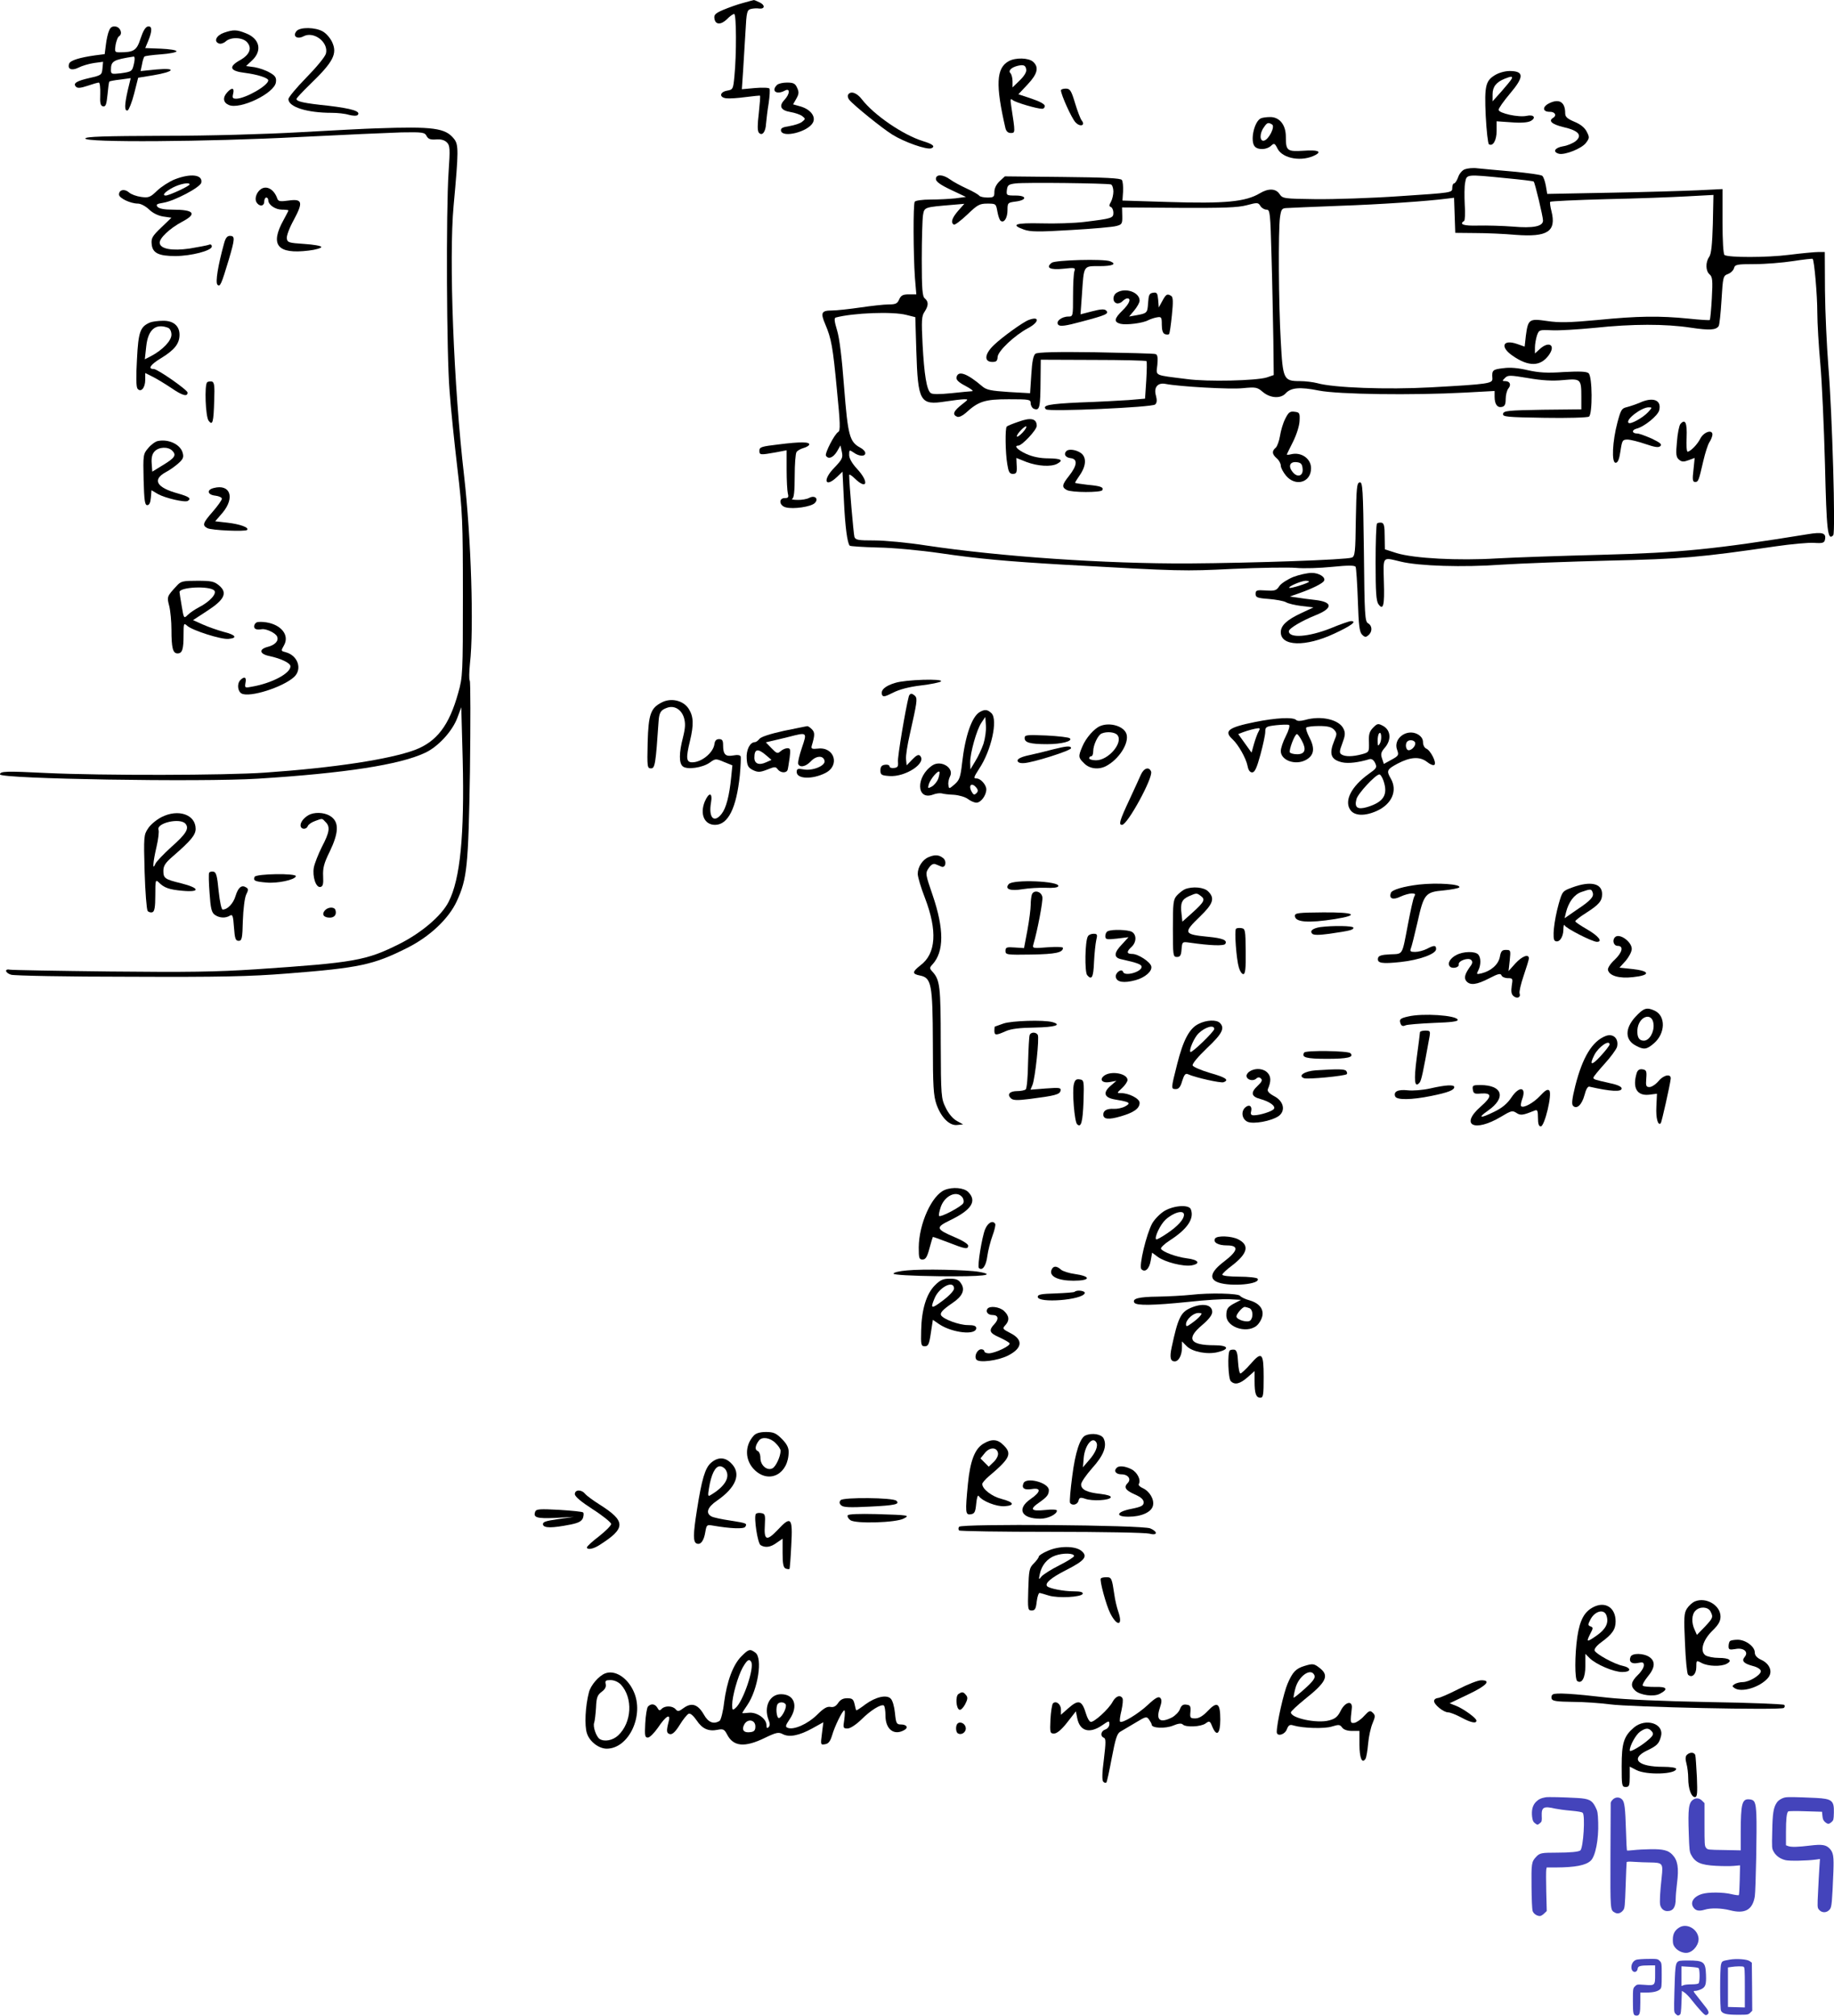 <svg xmlns="http://www.w3.org/2000/svg" version="1.0" width="909.271pt" height="999.299pt" viewBox="0 0 909.271 999.299" preserveAspectRatio="xMidYMid meet">
<g transform="translate(-52,897.936) scale(0.1,-0.1)" fill="#000000" stroke="none">
<path d="M4205 8965 c-27 -7 -72 -23 -98 -34 -40 -17 -48 -25 -45 -43 4 -32 32 -33 62 -4 14 15 30 26 36 26 11 0 12 -199 1 -310 -6 -62 -7 -65 -36 -70 -38 -7 -40 -34 -4 -38 15 -2 58 1 95 6 38 5 70 8 72 7 2 -2 -1 -41 -6 -87 -7 -57 -7 -87 0 -96 16 -19 34 2 36 45 2 21 7 66 13 101 5 35 7 67 4 72 -3 5 -35 6 -71 3 l-66 -6 6 89 c3 49 8 137 12 197 5 99 8 107 27 112 12 3 31 4 41 2 29 -3 30 18 1 31 -14 7 -27 12 -28 11 -1 0 -24 -6 -52 -14z"/>
<path d="M1061 8828 c-6 -13 -13 -44 -16 -70 l-6 -47 -47 -6 c-78 -11 -123 -25 -129 -41 -10 -27 12 -37 46 -20 17 9 51 19 77 23 l45 6 -3 -33 c-3 -32 -6 -34 -63 -47 -66 -15 -85 -27 -68 -44 8 -8 24 -6 57 5 26 9 51 16 56 16 5 0 8 -26 7 -57 -2 -46 1 -58 14 -61 13 -2 17 9 22 58 3 34 7 63 9 65 2 2 26 7 55 10 l51 7 -14 -58 c-17 -74 -18 -107 -1 -102 6 3 21 40 32 83 l20 79 74 12 c107 18 119 38 17 29 l-79 -8 7 33 c3 19 9 36 12 39 3 3 40 8 82 11 42 3 77 10 77 15 0 6 -34 11 -77 13 l-78 3 15 36 c20 49 20 75 -2 71 -12 -2 -24 -23 -36 -59 -19 -60 -33 -69 -105 -69 -23 0 -24 3 -19 37 4 20 11 40 18 43 18 12 6 45 -19 48 -15 2 -25 -4 -31 -20z m124 -160 c-9 -43 -11 -44 -67 -52 -45 -5 -48 -4 -48 17 0 44 12 50 113 66 5 0 6 -14 2 -31z"/>
<path d="M1990 8825 c-21 -25 3 -42 34 -26 51 28 126 -29 112 -85 -4 -16 -47 -68 -97 -119 -49 -50 -89 -98 -89 -107 0 -39 92 -68 215 -68 28 0 66 -4 85 -10 19 -5 38 -6 43 -1 18 18 -27 32 -144 46 -125 13 -159 21 -159 34 0 4 30 36 66 71 117 113 138 153 110 212 -9 19 -29 42 -45 51 -37 22 -114 23 -131 2z"/>
<path d="M1630 8817 c-37 -13 -52 -43 -25 -53 8 -4 24 1 34 10 25 23 84 21 106 -4 26 -29 13 -62 -35 -89 -59 -33 -51 -54 25 -63 62 -8 115 -25 115 -37 0 -26 -113 -90 -158 -91 -19 0 -21 4 -16 25 7 29 -6 32 -29 7 -24 -26 -21 -51 7 -63 55 -25 228 58 234 113 3 22 -3 32 -30 47 -18 11 -52 23 -75 27 l-43 6 30 28 c51 48 38 107 -30 134 -47 19 -63 19 -110 3z"/>
<path d="M5521 8676 c-62 -34 -66 -117 -16 -333 4 -15 13 -23 26 -23 23 0 23 0 3 130 -6 39 -5 43 7 33 15 -12 120 -43 146 -43 7 0 13 6 13 14 0 9 -26 23 -65 36 l-66 22 46 49 c49 52 57 85 27 112 -22 20 -87 22 -121 3z m87 -42 c2 -12 -11 -33 -33 -54 l-35 -34 0 30 c0 17 -5 35 -10 40 -13 13 4 29 35 37 30 7 40 3 43 -19z"/>
<path d="M7939 8611 c-54 -30 -60 -53 -53 -207 4 -74 11 -137 16 -140 20 -12 38 20 38 66 l0 48 73 -5 c48 -4 81 -1 95 6 30 16 17 34 -19 26 -40 -9 -139 13 -139 30 0 8 25 43 56 80 68 80 70 109 9 112 -24 2 -54 -5 -76 -16z m74 -25 c-4 -7 -27 -35 -50 -61 l-43 -48 0 35 c0 37 18 60 60 77 35 14 42 13 33 -3z"/>
<path d="M4372 8558 c-30 -30 -2 -50 39 -28 27 15 26 -16 -2 -46 -29 -31 -18 -52 30 -60 23 -4 49 -13 58 -20 17 -13 17 -15 -1 -29 -10 -8 -39 -17 -63 -21 -33 -5 -43 -10 -41 -23 8 -37 134 -5 158 40 16 29 -10 65 -59 80 l-39 11 16 28 c13 23 14 33 4 54 -9 21 -18 26 -50 26 -21 0 -43 -5 -50 -12z"/>
<path d="M5780 8532 c0 -22 53 -139 72 -159 23 -25 51 -16 31 9 -6 7 -21 46 -33 86 -19 63 -25 72 -46 72 -13 0 -24 -4 -24 -8z"/>
<path d="M4725 8510 c-4 -6 -1 -18 6 -26 22 -27 163 -141 213 -172 59 -37 170 -76 193 -68 22 9 8 21 -42 36 -99 31 -243 130 -302 207 -25 33 -56 43 -68 23z"/>
<path d="M8200 8467 c-34 -17 -33 -42 3 -42 26 1 37 -18 17 -30 -25 -15 -6 -32 52 -46 75 -17 95 -41 59 -70 -13 -10 -41 -22 -62 -25 -41 -7 -53 -28 -20 -37 30 -7 113 26 134 54 18 24 18 28 3 57 -10 19 -31 36 -61 48 -35 15 -45 24 -45 42 0 56 -30 74 -80 49z"/>
<path d="M6772 8393 c-34 -14 -56 -115 -30 -141 17 -17 58 -15 79 4 16 15 19 14 33 -14 26 -50 122 -66 188 -31 33 18 10 26 -60 21 -81 -5 -87 0 -87 70 0 59 -32 98 -79 97 -17 0 -37 -3 -44 -6z m55 -31 c16 -10 -17 -76 -41 -80 -21 -4 -22 36 0 66 16 24 22 26 41 14z"/>
<path d="M2385 8343 c-44 -1 -213 -10 -375 -19 -172 -10 -455 -18 -679 -18 -298 -1 -385 -4 -388 -13 -7 -21 602 -17 1061 7 215 11 443 21 506 23 106 2 116 0 125 -18 8 -15 19 -19 47 -17 24 2 41 -3 53 -14 16 -16 17 -30 9 -149 -13 -193 -10 -905 5 -1085 6 -85 24 -258 39 -385 25 -212 27 -261 27 -630 0 -384 -1 -403 -23 -480 -45 -163 -107 -243 -216 -284 -125 -46 -397 -88 -741 -112 -197 -14 -808 -15 -1085 -2 -200 10 -230 9 -230 -7 0 -22 996 -39 1280 -21 430 27 702 69 827 128 65 30 136 107 161 175 l19 51 7 -259 c9 -374 -12 -594 -70 -706 -35 -69 -134 -153 -243 -208 -166 -83 -221 -93 -711 -126 -198 -13 -337 -15 -725 -11 -264 3 -487 7 -495 9 -29 6 -25 -16 5 -25 17 -5 280 -10 585 -10 452 -2 597 1 785 16 358 28 427 43 594 127 112 56 206 145 246 232 51 112 57 170 65 643 3 242 3 445 -1 450 -4 6 -3 44 1 85 20 172 6 624 -29 930 -52 447 -76 1079 -52 1340 25 272 25 302 2 331 -43 54 -102 62 -386 52z"/>
<path d="M7782 8140 c-13 -5 -28 -23 -33 -40 -6 -16 -15 -30 -20 -30 -5 0 -9 -10 -9 -23 0 -23 0 -23 -257 -40 -142 -10 -331 -16 -421 -15 -157 2 -163 3 -178 25 -18 28 -55 30 -98 4 -71 -42 -170 -52 -456 -43 l-225 7 3 45 c1 25 -1 50 -6 57 -5 9 -85 13 -294 15 l-286 3 -26 -24 c-16 -15 -26 -35 -26 -53 0 -25 -3 -28 -34 -28 -19 0 -37 4 -41 9 -3 5 -30 21 -61 35 -30 14 -68 34 -84 46 -36 26 -70 26 -70 2 0 -13 22 -29 75 -54 l74 -35 -52 -7 c-29 -3 -84 -6 -124 -6 -40 0 -75 -5 -78 -11 -8 -13 -7 -261 1 -376 l7 -83 -37 0 c-29 0 -39 -5 -48 -25 -9 -21 -18 -25 -52 -25 -23 0 -86 -7 -140 -15 -55 -8 -118 -15 -142 -15 -51 0 -57 -11 -33 -67 31 -73 38 -112 58 -323 17 -170 18 -206 7 -212 -19 -11 -68 -107 -61 -118 12 -19 35 -10 54 20 l18 31 7 -33 c6 -28 1 -37 -38 -78 -59 -60 -46 -102 14 -45 l27 26 7 -143 c6 -131 17 -212 29 -224 3 -3 65 -7 139 -9 73 -1 212 -14 308 -28 189 -28 337 -41 610 -57 591 -33 598 -33 842 -21 134 6 275 8 313 5 39 -4 119 -1 179 5 80 8 112 8 117 0 3 -6 8 -80 11 -166 4 -124 8 -157 21 -170 13 -13 19 -14 31 -3 21 17 20 47 -1 59 -16 8 -18 42 -21 356 -4 313 -6 346 -21 343 -14 -3 -16 -26 -19 -185 -2 -161 -4 -182 -20 -188 -26 -11 -494 -27 -807 -29 -417 -2 -936 34 -1303 89 -89 14 -205 25 -257 25 -80 0 -94 2 -99 18 -4 13 -26 264 -26 306 0 6 13 -2 28 -17 61 -59 72 -18 12 47 -26 28 -40 53 -40 70 0 26 1 26 22 12 27 -20 58 -21 58 -3 0 8 -11 20 -25 27 -53 29 -61 58 -80 299 -11 146 -23 245 -35 283 -13 43 -15 60 -7 63 85 23 283 31 351 13 l44 -11 5 -166 c8 -254 18 -272 145 -252 39 6 81 11 93 11 20 0 20 -1 -7 -22 -47 -36 -55 -54 -28 -65 9 -3 26 5 42 19 63 58 95 68 213 68 103 0 109 -1 109 -20 0 -11 7 -23 15 -27 30 -11 33 2 34 148 l1 95 259 -1 c143 0 262 -3 265 -6 3 -2 2 -46 -1 -96 l-6 -90 -81 -7 c-45 -3 -154 -9 -244 -12 -152 -7 -187 -14 -166 -34 14 -13 527 10 541 24 9 8 10 21 4 44 -12 41 9 66 48 58 66 -13 322 -28 383 -21 64 6 71 5 99 -19 37 -31 88 -34 113 -7 26 29 71 33 165 14 97 -19 462 -24 724 -10 l147 8 0 -28 c0 -37 13 -56 36 -51 14 3 19 12 19 39 0 20 6 43 13 52 16 19 8 37 -16 37 -15 0 -15 1 0 16 14 14 24 14 114 -1 69 -12 121 -15 173 -10 88 8 91 6 91 -82 l0 -63 -192 -2 c-171 -3 -193 -5 -196 -20 -3 -15 17 -17 205 -20 114 -2 214 1 221 6 18 13 17 200 -2 215 -10 9 -45 10 -123 6 -84 -6 -124 -3 -178 9 -47 11 -87 15 -122 10 -53 -6 -57 -10 -54 -50 2 -26 -15 -29 -306 -45 -218 -12 -484 -2 -563 21 -19 5 -58 10 -86 10 -80 0 -84 9 -94 197 -11 185 -13 550 -4 615 6 40 9 45 33 46 14 1 132 6 261 11 206 7 438 23 537 36 l32 4 3 -87 3 -87 100 -1 c55 0 145 -4 200 -9 158 -12 202 17 177 117 -6 23 -9 45 -6 47 3 3 128 9 277 13 150 3 331 10 402 14 l130 7 -3 -144 c-3 -103 -8 -149 -18 -163 -19 -27 -18 -70 2 -87 14 -12 16 -29 11 -118 -3 -57 -8 -105 -10 -108 -3 -2 -51 1 -107 7 -143 14 -248 13 -450 -7 -140 -13 -190 -14 -250 -5 -89 13 -94 9 -105 -73 l-6 -54 -37 13 c-71 25 -87 -14 -23 -58 80 -56 139 -54 180 3 36 50 0 72 -46 29 l-23 -21 0 30 c0 16 5 43 10 59 10 28 12 29 73 26 34 -2 130 4 213 12 188 20 350 20 476 1 94 -14 126 -12 139 8 4 6 10 64 14 129 7 115 8 120 32 129 14 5 27 18 30 29 5 18 14 20 102 20 53 0 139 7 191 15 52 8 96 13 97 11 8 -8 23 -180 23 -266 0 -52 7 -167 15 -255 8 -88 18 -312 23 -497 8 -332 13 -382 41 -352 12 12 -5 601 -24 834 -8 102 -16 272 -17 378 l-1 192 -31 0 c-17 0 -83 -6 -146 -14 -111 -14 -298 -14 -320 -1 -6 4 -10 68 -10 167 l0 160 -122 -6 c-68 -3 -263 -9 -435 -12 l-312 -6 -7 41 c-4 22 -12 45 -18 49 -6 5 -72 14 -146 21 -74 6 -153 14 -175 16 -22 3 -50 0 -63 -5z m205 -44 c73 -7 135 -14 137 -17 6 -6 46 -173 46 -193 0 -29 -48 -39 -150 -30 -52 4 -130 6 -172 5 -71 -2 -96 6 -69 23 4 3 6 39 3 80 -2 41 -2 91 2 110 8 42 2 42 203 22z m-1959 -31 c6 -2 12 -18 12 -35 0 -17 -6 -40 -12 -51 -10 -17 -10 -23 0 -26 6 -3 12 -15 12 -28 0 -27 -6 -29 -145 -46 -49 -6 -145 -9 -212 -7 -129 3 -156 -6 -86 -31 31 -11 71 -12 233 -2 107 6 209 15 225 20 27 7 30 11 29 50 l-1 42 281 -2 c221 -1 293 1 337 13 53 14 57 14 68 -4 6 -10 20 -18 30 -18 18 0 19 -14 25 -232 4 -128 7 -313 9 -411 l2 -177 -35 -12 c-53 -16 -292 -22 -395 -8 -167 21 -153 14 -147 71 3 36 1 50 -9 53 -8 3 -141 6 -297 9 -198 3 -287 0 -298 -7 -11 -8 -17 -38 -21 -104 l-6 -92 -106 6 c-88 6 -110 10 -131 28 -76 65 -121 81 -128 44 -2 -12 12 -25 45 -42 26 -14 41 -25 33 -26 -8 0 -55 -5 -104 -10 -60 -6 -94 -6 -102 1 -20 16 -32 92 -40 241 -6 118 -5 141 10 162 20 31 20 50 1 66 -12 10 -15 45 -15 194 0 99 3 198 6 218 7 41 5 40 147 52 l58 5 -31 -35 c-30 -35 -38 -58 -21 -68 5 -3 34 19 66 49 51 49 61 55 100 55 43 0 43 -1 50 -40 4 -22 11 -43 17 -46 17 -11 33 16 33 54 0 36 2 37 39 42 58 7 59 30 1 30 -45 0 -46 1 -43 28 3 23 8 28 43 32 45 6 453 1 473 -5z"/>
<path d="M5735 7677 c-33 -25 -9 -37 57 -30 56 6 61 5 55 -11 -4 -10 -7 -65 -7 -122 0 -102 0 -104 -23 -104 -34 0 -65 -25 -50 -41 9 -9 35 -6 116 16 121 32 137 39 121 55 -8 8 -27 7 -69 -4 l-58 -15 7 97 c10 148 6 142 87 142 65 0 88 10 53 24 -33 13 -270 6 -289 -7z"/>
<path d="M6058 7529 c-22 -12 -24 -45 -3 -53 8 -3 21 1 29 9 8 8 19 15 25 15 21 0 10 -27 -24 -60 -41 -40 -44 -57 -10 -66 29 -7 111 3 138 18 10 5 30 12 43 14 22 4 24 1 24 -36 0 -27 5 -43 15 -47 9 -3 18 -3 21 0 3 2 9 44 14 93 7 67 6 90 -3 96 -20 13 -26 9 -44 -24 l-18 -33 -3 38 c-3 33 -6 38 -25 35 -19 -3 -22 -10 -25 -51 -3 -50 -5 -51 -60 -61 l-34 -6 26 31 c14 17 26 38 26 48 0 41 -69 66 -112 40z"/>
<path d="M5620 7393 c-29 -11 -130 -84 -171 -123 -48 -45 -52 -85 -9 -85 20 0 25 5 26 25 2 29 83 106 150 142 57 30 60 62 4 41z"/>
<path d="M1386 8090 c-27 -11 -66 -36 -87 -56 -34 -33 -42 -36 -79 -31 -23 3 -50 13 -60 22 -22 20 -50 14 -50 -10 0 -18 57 -45 94 -45 14 0 38 -13 55 -29 17 -17 44 -31 70 -35 l41 -6 -51 -49 c-44 -42 -50 -53 -47 -82 4 -44 34 -59 117 -59 79 0 181 27 181 47 0 10 -6 13 -17 8 -10 -3 -52 -11 -94 -18 -86 -12 -142 -2 -147 26 -5 23 49 74 111 107 76 40 60 60 -48 60 -41 0 -66 5 -74 14 -9 11 -4 15 28 20 56 9 185 77 189 100 8 40 -53 47 -132 16z m74 -25 c0 -8 -102 -55 -118 -55 -21 0 -4 19 36 40 35 18 82 27 82 15z"/>
<path d="M1814 8042 c-21 -14 -33 -46 -23 -64 13 -24 39 -23 39 2 0 11 5 20 10 20 6 0 10 -6 10 -13 0 -23 35 -47 68 -47 18 0 32 -2 32 -4 0 -2 -11 -23 -24 -47 -69 -124 -31 -171 124 -152 36 4 64 13 63 18 -2 6 -40 12 -85 15 -76 5 -83 7 -86 27 -2 13 13 53 34 91 48 89 44 107 -26 97 -43 -6 -51 -4 -56 12 -16 44 -52 64 -80 45z"/>
<path d="M1631 7773 c-30 -108 -44 -194 -33 -205 13 -13 19 0 56 123 31 105 32 119 6 119 -14 0 -22 -11 -29 -37z"/>
<path d="M1265 7381 c-50 -21 -59 -45 -66 -184 -5 -88 -4 -136 3 -145 17 -20 38 5 38 44 l0 34 38 -19 c20 -10 61 -35 91 -55 55 -38 81 -45 81 -23 0 13 -149 117 -168 117 -31 0 -16 22 37 54 67 41 91 72 91 116 0 44 -31 70 -82 69 -24 0 -52 -4 -63 -8z m89 -27 c9 -4 16 -18 16 -34 0 -30 -44 -76 -101 -106 l-31 -16 7 64 c9 84 47 116 109 92z"/>
<path d="M1547 7084 c-14 -14 -8 -169 7 -190 20 -27 25 -9 28 101 3 74 0 90 -12 93 -9 1 -19 0 -23 -4z"/>
<path d="M8650 6983 c-19 -8 -48 -18 -64 -22 -26 -6 -30 -13 -47 -76 -25 -94 -30 -200 -9 -200 11 0 18 17 24 58 8 53 10 57 35 57 14 0 54 -10 89 -22 47 -16 65 -19 74 -10 9 9 -2 17 -43 37 -30 13 -62 25 -71 25 -27 0 -30 17 -5 24 38 9 106 64 113 91 13 51 -30 68 -96 38z m41 -47 c-27 -29 -88 -62 -97 -53 -16 16 64 77 100 77 18 0 18 -1 -3 -24z"/>
<path d="M6892 6903 c-11 -21 -22 -59 -26 -85 -4 -25 -14 -52 -21 -58 -20 -17 -19 -32 5 -53 11 -9 20 -26 20 -36 0 -11 12 -33 26 -50 47 -56 124 -34 124 37 0 48 -49 82 -100 69 -11 -3 -20 -3 -20 -1 0 2 14 30 31 64 17 34 31 78 32 102 2 40 0 43 -25 46 -23 3 -30 -3 -46 -35z m86 -246 c5 -37 -25 -48 -49 -18 -24 29 -14 53 20 49 20 -2 27 -9 29 -31z"/>
<path d="M5571 6889 c-30 -10 -57 -21 -60 -25 -8 -8 -7 -129 3 -186 6 -38 11 -48 27 -48 20 0 22 7 19 52 l-1 27 50 -20 c56 -21 122 -25 152 -9 33 18 21 26 -43 27 -42 0 -79 8 -110 22 -42 19 -63 41 -40 41 19 0 92 78 92 98 0 36 -29 43 -89 21z m19 -54 c-13 -14 -26 -23 -28 -20 -3 3 5 16 18 30 13 14 26 23 28 20 3 -3 -5 -16 -18 -30z"/>
<path d="M8851 6877 c-6 -8 -14 -47 -17 -88 -6 -63 -4 -77 11 -89 13 -11 23 -11 47 -2 l30 11 -6 -59 c-6 -49 -4 -60 8 -60 16 0 18 5 41 105 9 38 22 80 30 92 8 12 15 30 15 38 0 27 -43 13 -60 -20 -15 -30 -49 -64 -63 -65 -5 0 -7 32 -5 71 3 73 -7 94 -31 66z"/>
<path d="M1303 6793 c-12 -2 -34 -18 -48 -35 -25 -29 -26 -34 -23 -157 3 -104 6 -126 18 -126 10 0 16 12 18 37 l3 37 32 -19 c36 -20 134 -43 148 -34 19 12 7 21 -49 37 -106 29 -128 68 -61 105 18 9 46 29 62 43 24 21 29 31 23 52 -10 42 -69 71 -123 60z m71 -48 c22 -22 13 -36 -47 -72 l-52 -32 -3 41 c-2 27 2 46 14 59 21 23 67 25 88 4z"/>
<path d="M4380 6776 c-85 -10 -95 -13 -95 -31 0 -22 4 -22 83 -8 l52 10 0 -96 c0 -53 3 -106 6 -118 5 -19 2 -23 -15 -23 -32 0 -28 -38 5 -46 38 -10 125 3 143 21 22 21 1 41 -27 26 -11 -6 -38 -11 -59 -10 -21 0 -32 3 -25 6 8 3 12 35 12 111 0 59 4 113 9 120 4 7 20 16 34 20 15 4 28 12 29 17 4 14 -42 15 -152 1z"/>
<path d="M5807 6743 c-15 -15 -5 -32 21 -35 36 -4 33 -36 -8 -88 -35 -44 -37 -56 -11 -70 24 -13 168 -13 176 -1 8 15 -8 21 -74 27 -34 4 -61 8 -61 10 0 2 11 20 25 40 31 46 32 88 3 108 -23 16 -60 21 -71 9z"/>
<path d="M1580 6560 c-37 -9 -32 -34 8 -38 17 -2 32 -9 32 -15 0 -7 -20 -35 -45 -64 -50 -57 -53 -68 -27 -82 20 -11 188 -18 197 -9 12 12 -36 29 -97 36 l-61 7 37 43 c62 75 37 143 -44 122z"/>
<path d="M7347 6384 c-4 -4 -7 -91 -7 -194 0 -145 3 -190 14 -206 24 -33 31 -7 27 112 -3 129 -9 121 84 99 90 -22 309 -29 500 -15 94 6 332 15 530 20 363 8 453 16 830 71 76 11 162 19 189 17 42 -3 51 0 54 16 7 33 -12 39 -85 27 -456 -74 -633 -92 -1018 -102 -198 -5 -433 -13 -522 -18 -195 -12 -412 0 -498 26 l-59 19 -1 64 c0 50 -3 65 -15 68 -9 1 -19 0 -23 -4z"/>
<path d="M6932 6119 c-29 -12 -60 -32 -69 -45 -14 -22 -22 -25 -67 -22 -45 3 -51 1 -51 -17 0 -17 8 -21 65 -25 36 -3 74 -10 85 -16 11 -7 46 -15 78 -19 l59 -7 -60 -28 c-73 -34 -102 -62 -102 -95 0 -70 122 -74 265 -7 84 39 115 62 83 62 -8 0 -54 -16 -102 -36 -109 -43 -206 -50 -206 -14 0 14 65 52 132 79 88 35 87 66 -2 76 -30 3 -71 9 -90 12 l-35 5 51 18 c59 21 110 46 118 59 11 18 -25 41 -62 40 -20 0 -61 -9 -90 -20z m78 -23 c0 -7 -93 -36 -98 -31 -7 6 58 34 81 35 9 0 17 -2 17 -4z"/>
<path d="M1397 6076 c-50 -54 -50 -55 -38 -101 6 -24 11 -77 11 -117 0 -91 7 -118 30 -118 24 0 30 20 30 92 0 58 1 60 18 45 25 -23 169 -69 205 -65 47 4 36 20 -25 35 -29 8 -75 24 -102 36 l-49 22 69 45 c87 56 103 90 61 126 -25 21 -38 24 -108 24 -72 0 -82 -2 -102 -24z m185 -24 c15 -15 -22 -56 -75 -83 -21 -11 -46 -28 -57 -39 -18 -18 -19 -17 -29 44 -6 35 -11 66 -11 70 0 25 148 32 172 8z"/>
<path d="M1793 5894 c-7 -3 -13 -12 -13 -20 0 -14 12 -18 39 -14 22 3 69 -20 75 -37 9 -21 -11 -42 -48 -51 -44 -12 -39 -35 9 -45 60 -13 105 -35 105 -51 0 -35 -92 -84 -191 -101 -35 -7 -36 -6 -32 19 6 28 -5 34 -25 14 -18 -18 -14 -56 6 -67 40 -21 204 31 260 82 42 39 19 107 -42 123 -23 6 -24 6 -8 34 28 49 -12 102 -88 114 -19 3 -41 3 -47 0z"/>
<path d="M4959 5594 c-51 -15 -74 -36 -66 -59 5 -12 14 -10 54 10 31 16 79 29 138 36 50 6 94 15 100 20 15 15 -176 9 -226 -7z"/>
<path d="M5026 5528 c-16 -59 -57 -303 -54 -325 2 -23 -1 -29 -19 -31 -13 -2 -23 2 -23 8 0 6 -10 10 -22 8 -17 -2 -23 -10 -23 -28 0 -22 5 -25 44 -28 80 -6 188 65 152 101 -7 7 -18 2 -38 -19 l-28 -29 -3 30 c-2 17 7 73 19 125 35 156 38 174 27 188 -6 6 -15 12 -20 12 -5 0 -10 -6 -12 -12z"/>
<path d="M3801 5497 c-55 -28 -66 -58 -70 -198 -3 -123 -2 -129 17 -129 19 0 23 22 37 231 3 45 10 58 41 69 36 14 72 -7 85 -49 8 -28 7 -50 -5 -98 -20 -77 -20 -127 -1 -143 21 -18 97 -7 133 18 29 21 31 21 71 4 l42 -17 -6 -60 c-9 -91 -25 -152 -47 -180 -38 -49 -66 -20 -53 55 9 51 -10 54 -31 5 -25 -62 -2 -115 51 -115 65 0 106 83 123 246 4 45 6 87 4 93 -2 7 -16 9 -37 5 -38 -7 -50 5 -50 51 0 23 -4 30 -20 30 -14 0 -21 -8 -23 -25 -6 -43 -64 -90 -110 -90 -30 0 -32 21 -11 107 19 80 18 120 -7 159 -27 41 -87 55 -133 31z"/>
<path d="M5377 5449 c-39 -23 -72 -119 -87 -252 -8 -71 -13 -85 -37 -106 -28 -24 -28 -24 -31 -3 -2 11 2 30 8 42 22 42 -44 83 -87 55 -83 -55 -81 -176 3 -145 15 6 34 8 43 6 9 -3 36 -6 61 -7 25 -2 56 -11 69 -21 13 -10 32 -18 42 -18 22 0 49 36 49 66 0 22 -28 54 -48 54 -17 0 -15 5 13 49 60 90 93 241 61 274 -20 19 -33 21 -59 6z m19 -157 c-9 -26 -27 -65 -41 -87 l-24 -40 -1 35 c0 47 32 162 56 197 l19 28 3 -43 c2 -24 -4 -64 -12 -90z m-225 -175 c-6 -14 -20 -31 -31 -37 -20 -11 -21 -10 -15 12 9 27 48 73 53 60 1 -5 -2 -21 -7 -35z m189 -42 c10 -12 10 -19 1 -28 -9 -9 -14 -9 -21 3 -22 34 -4 54 20 25z"/>
<path d="M6743 5400 c-134 -27 -157 -45 -112 -86 28 -26 66 -92 74 -131 4 -22 12 -33 23 -33 13 0 23 22 41 88 13 48 24 99 24 113 0 25 4 27 54 33 30 3 59 4 64 1 5 -3 -2 -28 -16 -55 -14 -27 -25 -60 -25 -74 0 -46 71 -72 123 -45 43 23 48 58 17 116 -10 20 -17 40 -14 45 3 4 31 8 63 8 44 0 62 -5 75 -18 15 -17 15 -22 1 -55 -27 -66 -17 -94 39 -107 31 -7 81 -1 137 16 10 2 20 -5 27 -20 10 -22 7 -26 -34 -55 -84 -61 -120 -131 -90 -176 20 -31 72 -33 132 -6 75 34 104 101 69 161 -22 38 -19 45 33 73 64 34 111 37 147 9 16 -13 32 -19 37 -14 11 11 -20 72 -41 80 -9 4 -16 18 -16 32 0 16 -9 29 -26 39 -55 30 -124 -22 -102 -78 9 -25 7 -29 -28 -48 l-38 -21 -9 27 c-8 22 -5 32 15 55 32 38 28 85 -9 106 -26 14 -29 13 -50 -8 -18 -18 -23 -33 -21 -72 1 -49 1 -50 -35 -60 -45 -12 -82 -13 -101 -1 -11 7 -11 16 4 55 14 37 16 52 6 72 -21 46 -111 67 -191 44 -22 -6 -38 -6 -44 0 -15 15 -99 11 -203 -10z m17 -47 c-6 -10 -16 -38 -23 -62 l-12 -43 -33 46 -33 46 23 9 c27 10 58 18 76 20 9 1 9 -4 2 -16z m601 -60 c-9 -15 -10 -13 -11 13 0 17 3 34 8 38 11 12 14 -32 3 -51z m-386 13 c23 -43 15 -66 -24 -66 -16 0 -32 4 -36 9 -6 11 24 91 35 91 4 0 15 -15 25 -34z m560 -6 c8 -13 -13 -40 -31 -40 -14 0 -19 31 -7 43 10 10 31 8 38 -3z m-156 -191 c24 -70 1 -106 -81 -131 -48 -14 -64 -2 -53 39 6 27 95 123 114 123 5 0 14 -14 20 -31z"/>
<path d="M5975 5380 c-30 -12 -72 -60 -89 -102 -21 -49 -20 -55 9 -83 26 -27 71 -33 108 -14 64 33 116 114 102 159 -12 39 -82 60 -130 40z m85 -45 c30 -37 -44 -125 -106 -125 -19 0 -34 5 -34 10 0 6 5 10 10 10 6 0 10 11 10 25 0 31 24 81 42 88 26 11 66 7 78 -8z"/>
<path d="M4406 5356 c-68 -15 -114 -30 -121 -40 -7 -9 -17 -16 -22 -16 -25 0 -44 -39 -41 -81 2 -37 8 -46 32 -58 24 -11 34 -11 70 3 37 15 42 15 52 1 14 -18 43 -20 49 -2 2 6 6 33 10 60 5 40 4 47 -11 47 -10 0 -25 -7 -34 -15 -15 -13 -19 -12 -45 15 l-28 29 29 7 c16 3 54 13 84 20 93 24 92 24 66 -53 -13 -38 -21 -74 -19 -80 7 -21 38 -15 63 12 27 29 63 30 68 2 5 -24 -60 -51 -105 -42 -28 5 -33 3 -33 -13 0 -35 77 -38 142 -5 74 37 45 131 -37 121 -28 -3 -34 -1 -31 12 16 54 17 68 1 84 -9 9 -19 16 -23 15 -4 0 -56 -11 -116 -23z m-89 -120 l28 -24 -27 -12 c-35 -16 -58 -7 -58 23 0 44 17 47 57 13z"/>
<path d="M5600 5320 c0 -22 27 -30 112 -30 70 0 128 15 112 29 -5 5 -57 11 -116 14 -99 4 -108 3 -108 -13z"/>
<path d="M5740 5264 c-30 -8 -82 -21 -115 -28 -39 -8 -60 -18 -60 -27 0 -9 10 -14 31 -13 44 2 234 62 234 74 0 13 -22 11 -90 -6z"/>
<path d="M6176 5138 c-8 -18 -32 -71 -54 -118 -52 -111 -57 -130 -39 -130 27 0 155 235 144 264 -10 26 -36 18 -51 -16z"/>
<path d="M1320 4928 c-25 -13 -55 -38 -66 -56 -21 -31 -22 -40 -17 -215 3 -100 10 -187 15 -194 5 -6 16 -9 24 -6 10 4 14 25 14 85 0 72 1 78 16 64 27 -28 52 -37 120 -43 89 -8 84 14 -7 37 -82 20 -89 25 -89 62 0 25 10 40 47 72 89 77 113 106 113 136 0 71 -86 101 -170 58z m120 -33 c19 -23 3 -50 -72 -116 -38 -35 -74 -72 -78 -83 -15 -36 -12 8 6 85 9 38 13 76 10 84 -13 34 108 62 134 30z"/>
<path d="M2060 4943 c-26 -10 -50 -36 -50 -55 0 -21 28 -24 36 -4 3 8 19 19 36 25 38 14 34 14 52 -5 24 -23 20 -51 -18 -123 -18 -36 -36 -82 -40 -102 -8 -45 10 -101 32 -97 13 2 16 14 14 53 -2 40 4 65 33 123 44 92 46 142 9 171 -25 20 -71 26 -104 14z"/>
<path d="M5124 4730 c-30 -12 -54 -49 -54 -83 0 -15 16 -69 36 -120 62 -162 55 -275 -22 -333 -42 -33 -43 -43 -3 -51 57 -11 63 -43 64 -333 0 -218 3 -262 18 -306 23 -65 65 -107 103 -102 l29 3 -31 17 c-20 11 -41 36 -55 65 -23 47 -24 55 -25 323 0 281 -4 311 -41 352 -15 16 -15 20 0 36 58 63 58 176 1 343 -36 105 -37 109 -20 134 12 18 23 24 34 20 9 -4 23 -9 29 -12 22 -9 28 29 8 43 -21 16 -40 17 -71 4z"/>
<path d="M1557 4653 c-3 -4 -2 -50 2 -101 5 -76 10 -97 26 -108 22 -16 53 -18 75 -4 13 8 16 -1 20 -58 4 -56 8 -67 23 -67 16 0 19 11 21 100 2 57 9 112 16 128 12 24 12 30 0 37 -22 14 -39 0 -52 -42 -11 -38 -40 -68 -64 -68 -6 0 -14 37 -20 92 -7 74 -12 94 -26 96 -9 2 -18 -1 -21 -5z"/>
<path d="M1782 4632 c-7 -19 1 -23 59 -28 55 -5 140 13 146 31 5 16 -198 13 -205 -3z"/>
<path d="M5521 4596 c-21 -25 8 -35 69 -25 30 5 82 8 114 7 37 -2 61 1 63 8 9 25 -225 35 -246 10z"/>
<path d="M7555 4594 c-76 -9 -134 -26 -139 -41 -11 -29 10 -37 47 -19 19 9 45 16 56 16 18 0 20 -3 12 -17 -5 -10 -18 -70 -30 -133 -31 -161 -23 -149 -89 -152 -43 -2 -58 -7 -60 -19 -5 -25 19 -29 112 -19 93 10 176 40 176 64 0 20 -10 20 -46 1 -16 -8 -42 -15 -58 -15 -23 0 -27 3 -21 18 4 9 18 66 32 126 32 144 39 153 131 161 40 4 74 11 77 15 10 16 -110 24 -200 14z"/>
<path d="M8316 4580 c-49 -18 -50 -19 -68 -81 -24 -87 -33 -175 -19 -184 20 -12 41 16 42 54 0 20 3 30 6 23 6 -15 138 -82 160 -82 31 0 8 29 -47 61 -33 19 -60 37 -60 41 0 4 24 23 53 41 64 41 80 59 80 94 0 53 -57 66 -147 33z m100 -25 c8 -21 -9 -40 -80 -87 l-59 -41 7 29 c13 52 41 89 76 101 46 16 50 16 56 -2z"/>
<path d="M6395 4571 c-11 -5 -29 -19 -40 -31 -18 -20 -20 -36 -20 -164 0 -134 1 -141 20 -141 16 0 21 8 23 38 3 38 4 38 40 33 105 -15 170 -17 177 -6 11 18 -13 28 -85 35 -123 12 -125 19 -40 101 65 63 74 90 40 124 -21 21 -77 26 -115 11z m79 -34 c23 -17 17 -29 -45 -85 l-47 -42 -4 37 c-7 55 1 73 36 89 39 17 39 17 60 1z"/>
<path d="M5636 4545 c-3 -9 -6 -32 -6 -52 0 -19 -7 -75 -16 -124 l-17 -90 -46 3 c-40 3 -46 1 -46 -17 0 -19 6 -20 129 -18 120 2 156 10 156 33 0 5 -34 6 -76 3 -72 -6 -76 -5 -71 13 21 71 48 215 45 235 -4 29 -42 39 -52 14z"/>
<path d="M2130 4465 c-16 -19 -5 -35 25 -35 24 0 35 16 28 38 -6 17 -38 15 -53 -3z"/>
<path d="M6940 4439 c0 -32 66 -37 199 -16 124 20 99 34 -59 33 -123 -1 -140 -3 -140 -17z"/>
<path d="M7065 4383 c-37 -6 -53 -19 -39 -33 7 -7 34 -7 85 0 103 15 119 19 119 30 0 10 -104 11 -165 3z"/>
<path d="M6648 4375 c-9 -9 2 -153 14 -192 5 -18 15 -33 22 -33 10 0 13 27 12 113 -1 105 -2 112 -21 115 -12 2 -24 0 -27 -3z"/>
<path d="M6013 4363 c-7 -2 -13 -13 -13 -24 0 -17 5 -19 58 -13 l57 7 -32 -35 c-41 -42 -42 -66 -5 -74 81 -18 102 -26 102 -38 0 -25 -84 -49 -92 -25 -6 19 -39 -3 -36 -25 4 -26 39 -32 98 -16 47 13 83 44 78 68 -4 22 -65 62 -94 62 -29 0 -30 11 -4 35 25 23 26 61 1 75 -20 10 -96 13 -118 3z"/>
<path d="M5914 4338 c-15 -23 -17 -177 -4 -193 23 -27 31 -11 34 65 2 41 7 90 11 108 7 28 5 32 -13 32 -12 0 -24 -5 -28 -12z"/>
<path d="M8527 4333 c-15 -15 -7 -43 13 -43 31 0 24 -32 -15 -69 -20 -18 -35 -41 -33 -50 6 -29 55 -44 124 -36 87 9 87 30 -1 40 l-66 7 31 34 c16 19 30 45 30 59 0 36 -62 80 -83 58z"/>
<path d="M7956 4235 c-7 -37 -43 -69 -90 -81 -26 -6 -27 -5 -17 14 14 27 14 65 -1 80 -16 16 -73 15 -107 -3 -32 -16 -47 -43 -32 -58 12 -12 47 -4 43 11 -3 18 48 36 62 22 7 -7 7 -16 -2 -28 -30 -41 -35 -61 -22 -77 19 -22 51 -18 113 14 44 23 57 26 61 15 3 -8 17 -14 32 -14 24 0 25 -2 19 -38 -4 -28 -2 -42 9 -51 18 -15 37 -6 30 13 -3 8 6 47 20 88 14 41 26 80 26 86 0 24 -34 11 -67 -25 l-34 -38 6 53 c5 50 5 52 -19 52 -19 0 -25 -6 -30 -35z"/>
<path d="M8628 3938 c-53 -58 -52 -115 3 -143 39 -21 53 -19 88 11 58 49 61 137 4 163 -39 18 -54 13 -95 -31z m90 -36 c4 -40 -21 -82 -48 -82 -24 0 -34 17 -32 54 5 67 74 91 80 28z"/>
<path d="M7502 3940 c-41 -9 -46 -15 -38 -36 4 -11 12 -14 24 -8 9 4 72 9 140 12 86 3 122 7 119 16 -7 22 -174 33 -245 16z"/>
<path d="M5495 3905 c-22 -8 -41 -15 -42 -15 -2 0 -3 -9 -3 -20 0 -24 7 -25 56 -3 27 12 70 17 144 18 100 2 137 13 88 27 -44 12 -202 7 -243 -7z"/>
<path d="M6462 3903 c-45 -22 -76 -80 -106 -200 -31 -122 -31 -123 -6 -123 14 0 23 11 31 40 10 31 16 39 28 34 37 -17 163 -45 177 -40 30 11 11 24 -67 46 -44 13 -83 30 -86 37 -3 8 25 42 71 86 75 71 90 99 64 125 -17 17 -67 15 -106 -5z m78 -25 c0 -13 -111 -120 -118 -114 -9 9 20 74 41 93 34 32 77 43 77 21z"/>
<path d="M7560 3862 c0 -4 -7 -61 -16 -126 -15 -115 -11 -153 14 -124 9 11 17 48 49 226 5 29 4 32 -21 32 -14 0 -26 -4 -26 -8z"/>
<path d="M5625 3848 c-3 -7 -6 -69 -8 -138 -1 -69 -6 -128 -12 -132 -5 -4 -24 -8 -42 -8 -37 0 -51 -16 -32 -35 11 -11 30 -12 94 -4 125 16 149 22 153 41 3 15 -5 16 -73 11 l-76 -6 10 24 c13 32 35 235 26 248 -9 15 -35 14 -40 -1z"/>
<path d="M8480 3843 c-66 -26 -114 -105 -150 -247 -16 -65 -19 -91 -11 -99 19 -19 44 6 57 54 7 28 16 43 24 41 105 -24 160 -27 160 -9 0 9 -22 19 -57 26 -79 18 -83 19 -83 28 0 4 25 35 55 68 30 33 58 71 62 84 10 41 -19 69 -57 54z m20 -42 c0 -5 -20 -31 -45 -58 -45 -49 -57 -46 -30 7 21 40 75 77 75 51z"/>
<path d="M6986 3761 c-15 -24 9 -31 114 -31 101 0 135 8 115 28 -12 12 -222 15 -229 3z"/>
<path d="M6718 3669 c-10 -5 -18 -16 -18 -23 0 -19 30 -29 47 -15 10 9 17 9 25 1 8 -8 3 -17 -16 -35 -37 -34 -33 -54 12 -66 47 -13 77 -35 68 -49 -7 -12 -69 -32 -100 -32 -13 0 -17 5 -13 20 6 25 -9 36 -28 20 -24 -20 -18 -59 10 -72 29 -13 117 3 154 28 36 26 26 74 -22 99 -26 14 -35 25 -31 35 16 37 16 62 -1 80 -19 22 -59 26 -87 9z"/>
<path d="M7043 3673 c-55 -4 -90 -27 -58 -39 17 -7 203 11 212 20 3 3 2 9 -2 15 -6 11 -42 11 -152 4z"/>
<path d="M8635 3661 c-23 -74 0 -115 60 -109 l40 5 -3 -65 c-3 -56 8 -96 22 -81 4 4 45 185 49 219 4 27 -33 22 -59 -9 -14 -17 -35 -31 -46 -31 -17 0 -19 6 -16 43 3 37 0 42 -19 45 -14 2 -23 -3 -28 -17z"/>
<path d="M5995 3647 c-27 -20 -10 -39 28 -32 l32 6 -28 -24 c-41 -35 -33 -60 23 -69 72 -12 79 -17 48 -34 -15 -8 -40 -13 -56 -12 -33 2 -52 -8 -52 -28 0 -24 26 -27 87 -9 65 19 93 39 93 67 0 21 -53 48 -92 48 -22 0 -22 0 5 25 15 14 27 32 27 40 0 32 -80 47 -115 22z"/>
<path d="M5844 3604 c-9 -35 3 -185 16 -198 20 -20 28 10 32 114 3 102 2 105 -19 108 -17 3 -24 -3 -29 -24z"/>
<path d="M7610 3583 c-36 -8 -86 -12 -111 -9 -48 5 -71 -6 -62 -30 7 -19 81 -18 179 2 84 17 114 29 114 44 0 13 -42 11 -120 -7z"/>
<path d="M7822 3578 c3 -20 8 -23 40 -20 56 4 56 -15 -1 -65 -105 -92 -31 -129 101 -50 50 30 56 32 76 19 21 -14 32 -12 92 12 12 5 15 -2 15 -36 0 -30 4 -43 14 -43 19 0 58 162 42 178 -8 8 -20 1 -45 -26 -32 -35 -83 -63 -94 -52 -4 3 -1 18 4 33 24 63 -13 70 -53 10 -20 -30 -46 -52 -86 -71 -69 -34 -83 -31 -30 6 92 64 73 127 -38 127 -36 0 -40 -2 -37 -22z"/>
<path d="M5204 3080 c-64 -26 -128 -167 -129 -285 0 -53 2 -60 19 -60 15 0 23 13 34 55 8 30 16 56 17 57 0 1 35 -11 76 -27 84 -33 99 -36 99 -16 0 8 -29 26 -65 41 -96 41 -98 49 -24 85 106 51 134 95 89 140 -21 21 -77 26 -116 10z m86 -35 c7 -8 10 -22 6 -30 -6 -16 -112 -72 -120 -64 -3 3 1 23 8 44 19 56 78 84 106 50z"/>
<path d="M6295 2977 c-22 -13 -49 -40 -62 -62 -29 -52 -68 -214 -54 -228 18 -18 39 1 46 42 l7 40 27 -20 c36 -27 128 -50 169 -43 47 9 34 28 -24 35 -53 7 -118 31 -128 47 -3 5 16 24 44 42 87 56 122 108 104 154 -9 24 -81 20 -129 -7z m95 -20 c0 -23 -31 -57 -83 -92 -28 -19 -53 -33 -55 -30 -10 9 21 74 46 97 40 37 92 51 92 25z"/>
<path d="M5404 2885 c-16 -40 -39 -183 -31 -192 17 -16 36 10 42 59 4 29 16 75 26 102 10 27 16 53 13 58 -12 19 -36 6 -50 -27z"/>
<path d="M6544 2839 c-11 -19 15 -34 59 -34 60 0 56 -26 -13 -79 -69 -52 -78 -88 -29 -105 64 -22 211 -8 194 19 -3 5 -44 10 -91 10 -46 0 -84 4 -84 10 0 5 21 25 48 45 78 60 88 101 31 130 -33 17 -105 20 -115 4z"/>
<path d="M5733 2683 c-12 -31 32 -53 109 -53 85 0 90 21 8 33 -30 4 -61 14 -70 22 -22 20 -39 19 -47 -2z"/>
<path d="M5017 2681 c-37 -3 -67 -10 -67 -16 0 -6 85 -11 230 -13 214 -2 284 6 193 22 -57 10 -279 15 -356 7z"/>
<path d="M5155 2607 c-42 -42 -66 -120 -68 -224 -2 -72 0 -78 18 -78 17 0 22 10 30 66 l10 65 32 -22 c65 -43 183 -56 183 -19 0 11 -12 15 -42 15 -43 0 -120 29 -132 48 -7 12 7 28 57 62 49 33 63 65 42 96 -12 19 -24 24 -56 24 -33 0 -47 -6 -74 -33z m95 -16 c0 -10 -23 -35 -55 -59 -58 -44 -64 -42 -41 12 23 55 96 91 96 47z"/>
<path d="M5848 2575 c-2 -3 -45 -6 -94 -8 -71 -2 -89 -5 -89 -17 0 -33 221 -16 233 18 4 12 -39 18 -50 7z"/>
<path d="M6425 2560 c-38 -4 -113 -8 -165 -9 -96 -1 -128 -10 -116 -30 10 -15 92 -14 268 4 81 9 174 15 205 13 l56 -3 -29 -15 c-37 -19 -44 -29 -44 -62 0 -64 117 -95 159 -42 39 50 22 97 -42 116 -23 6 -45 17 -49 23 -9 12 -148 16 -243 5z m289 -66 c18 -7 21 -45 5 -61 -13 -13 -69 3 -69 20 0 12 30 47 41 47 4 0 14 -3 23 -6z"/>
<path d="M6423 2495 c-49 -21 -63 -50 -94 -195 -11 -51 -6 -70 15 -70 20 0 36 31 36 69 l0 30 24 -24 c28 -28 103 -42 154 -29 61 15 52 34 -17 34 -122 0 -142 32 -61 100 33 28 50 50 50 65 0 37 -48 46 -107 20z m47 -40 c-7 -9 -26 -25 -42 -36 -23 -17 -28 -18 -28 -5 0 23 36 56 61 56 18 0 20 -2 9 -15z"/>
<path d="M5415 2490 c-9 -15 4 -30 25 -30 29 0 34 -19 11 -44 -31 -33 -26 -45 24 -67 24 -11 47 -24 50 -29 8 -12 -70 -49 -102 -50 -13 0 -23 5 -23 10 0 6 -7 10 -15 10 -19 0 -36 -32 -25 -50 11 -19 106 -7 158 19 72 37 76 79 10 112 -37 19 -39 22 -24 38 22 24 20 46 -6 71 -23 21 -72 27 -83 10z"/>
<path d="M6617 2284 c-12 -12 -8 -139 5 -152 20 -20 45 -14 83 19 l35 31 0 -50 c0 -62 7 -82 29 -82 14 0 16 14 16 102 0 121 -9 130 -66 64 -22 -25 -45 -46 -49 -46 -5 0 -10 26 -12 57 -2 43 -7 59 -18 61 -9 1 -19 0 -23 -4z"/>
<path d="M4257 1862 c-47 -51 -44 -125 6 -172 73 -68 167 -17 167 92 0 21 -10 40 -34 64 -28 28 -41 34 -78 34 -30 0 -50 -6 -61 -18z m108 -37 c14 -13 25 -30 25 -38 0 -28 -23 -78 -40 -87 -26 -14 -60 14 -60 51 0 17 -6 32 -14 35 -15 6 -12 27 7 52 15 20 56 14 82 -13z"/>
<path d="M5902 1863 c-27 -11 -51 -83 -66 -202 -9 -67 -14 -127 -11 -132 10 -16 37 -10 42 10 4 16 9 18 33 10 35 -13 122 -8 127 7 2 7 -17 13 -51 17 -66 7 -96 21 -96 47 0 11 25 47 55 81 58 64 75 111 56 148 -11 20 -56 28 -89 14z m53 -34 c11 -17 -3 -52 -36 -89 l-30 -35 4 48 c6 61 43 107 62 76z"/>
<path d="M5394 1821 c-41 -25 -64 -85 -75 -196 -14 -145 -13 -157 14 -153 19 3 23 11 27 53 3 31 8 45 13 37 17 -25 88 -53 128 -50 53 4 46 20 -15 36 -48 12 -96 49 -96 74 0 6 14 22 31 37 107 90 118 113 74 156 -29 30 -59 32 -101 6z m74 -46 c2 -12 -8 -31 -22 -44 l-24 -23 -21 21 -20 20 21 26 c24 31 61 31 66 0z"/>
<path d="M4045 1727 c-29 -25 -46 -81 -70 -236 -19 -119 -19 -157 -1 -164 20 -8 36 14 43 58 6 35 8 36 37 31 87 -15 154 -18 161 -6 10 17 7 18 -75 31 -41 6 -83 15 -92 20 -31 16 -21 46 26 78 96 66 123 135 71 186 -30 31 -66 32 -100 2z m75 -38 c20 -37 -9 -82 -79 -123 -11 -7 -12 0 -6 35 11 69 31 109 54 109 11 0 25 -9 31 -21z"/>
<path d="M6057 1703 c-17 -16 -5 -33 23 -33 33 0 50 -24 31 -43 -21 -21 -11 -36 34 -56 32 -14 45 -26 45 -40 0 -16 -11 -22 -60 -32 -74 -14 -84 -39 -15 -39 63 0 113 22 121 54 8 31 -16 72 -51 88 -14 6 -22 15 -19 20 12 19 -7 58 -36 73 -31 16 -62 19 -73 8z"/>
<path d="M5594 1625 c-10 -24 5 -34 41 -28 48 8 46 -14 -5 -49 -71 -49 -47 -98 48 -98 37 0 82 22 82 40 0 6 -25 7 -60 3 -69 -7 -77 4 -27 38 38 27 47 38 47 61 0 37 -114 67 -126 33z"/>
<path d="M3370 1572 c0 -12 31 -38 90 -76 50 -32 90 -65 90 -72 0 -8 -27 -35 -60 -61 -33 -25 -60 -50 -60 -55 0 -13 29 -9 58 9 137 86 137 120 2 205 -30 19 -61 42 -69 51 -18 23 -51 22 -51 -1z"/>
<path d="M4688 1542 c-8 -9 -7 -17 3 -26 11 -10 43 -11 141 -6 126 6 151 12 132 29 -16 16 -264 18 -276 3z"/>
<path d="M3174 1486 c-12 -30 6 -36 99 -32 l92 5 -78 -11 c-63 -9 -77 -14 -75 -27 4 -18 45 -18 136 0 40 8 55 16 62 32 4 12 5 25 1 28 -3 4 -57 9 -119 13 -94 5 -113 4 -118 -8z"/>
<path d="M4267 1473 c-10 -17 9 -145 24 -154 23 -14 49 -11 80 12 l29 20 0 -71 c0 -54 4 -72 15 -77 9 -3 17 -4 19 -2 2 2 6 55 9 117 8 138 -1 148 -67 77 -55 -58 -69 -53 -64 24 3 51 1 56 -19 59 -11 2 -23 0 -26 -5z"/>
<path d="M4723 1467 c-3 -6 3 -17 13 -24 24 -19 227 -13 265 8 30 16 28 17 -139 22 -81 2 -135 0 -139 -6z"/>
<path d="M5275 1410 c-4 -6 -4 -14 0 -18 4 -4 210 -7 458 -7 249 0 467 -4 485 -9 41 -11 44 9 5 26 -39 17 -938 24 -948 8z"/>
<path d="M5713 1290 c-24 -10 -43 -23 -43 -28 0 -5 -11 -20 -25 -34 -22 -22 -24 -33 -27 -129 -3 -98 -2 -104 17 -104 16 0 21 8 25 45 3 25 10 44 15 42 6 -1 26 -7 45 -13 46 -14 162 -8 168 9 2 8 -11 12 -45 12 -50 0 -120 14 -131 25 -14 14 18 42 93 80 94 48 110 68 76 96 -31 25 -112 25 -168 -1z m132 -25 c0 -5 -33 -26 -73 -46 -40 -20 -79 -45 -88 -55 -14 -18 -15 -17 -9 11 9 44 37 78 76 92 39 14 94 13 94 -2z"/>
<path d="M5978 1154 c-8 -7 26 -133 47 -174 34 -66 63 -61 40 7 -8 23 -17 62 -20 85 -12 82 -14 88 -39 88 -12 0 -25 -2 -28 -6z"/>
<path d="M8923 1040 c-12 -5 -30 -21 -39 -35 -15 -23 -16 -44 -10 -173 3 -80 10 -150 15 -155 19 -19 41 2 41 37 0 35 0 35 28 20 32 -16 95 -18 123 -3 30 16 13 29 -40 29 -26 0 -55 6 -66 13 -28 21 -13 75 35 122 30 29 40 47 40 70 0 56 -72 98 -127 75z m77 -49 c15 -29 13 -33 -28 -77 l-39 -40 -11 25 c-17 35 -15 77 4 95 21 22 61 20 74 -3z"/>
<path d="M8420 1012 c-45 -23 -67 -63 -80 -148 -13 -91 -13 -211 0 -219 23 -15 40 17 40 76 l0 59 21 -21 c31 -31 119 -69 162 -69 46 0 46 21 1 31 -40 8 -131 58 -138 75 -3 8 10 25 32 41 55 40 72 64 72 104 0 68 -51 101 -110 71z m65 -43 c12 -36 -4 -67 -50 -99 -49 -34 -52 -33 -30 11 14 26 14 30 1 35 -14 5 -14 9 -1 34 22 43 69 55 80 19z"/>
<path d="M9097 843 c-4 -3 -7 -15 -7 -26 0 -16 5 -18 34 -13 40 8 67 -14 46 -39 -17 -20 -5 -33 40 -45 24 -6 40 -17 40 -26 0 -19 -58 -54 -90 -54 -14 0 -32 -5 -40 -10 -13 -9 -13 -11 0 -20 35 -23 124 4 164 49 27 29 12 71 -31 91 -22 10 -33 22 -33 37 0 29 -45 63 -85 63 -17 0 -35 -3 -38 -7z"/>
<path d="M4196 768 c-42 -42 -72 -124 -86 -229 -5 -46 -16 -86 -22 -91 -30 -19 -57 -8 -79 32 -29 50 -60 60 -99 32 -24 -18 -30 -19 -40 -7 -15 18 -52 19 -69 3 -10 -11 -14 -10 -22 5 -12 20 -32 22 -47 5 -5 -7 -11 -44 -13 -83 -3 -60 -2 -70 13 -70 9 0 31 22 50 49 40 60 65 73 53 30 -12 -47 -11 -58 7 -62 12 -2 27 12 48 46 17 28 37 52 44 55 9 4 24 -10 40 -33 28 -42 59 -56 106 -46 26 5 32 1 45 -24 31 -60 87 -65 186 -17 58 28 69 30 90 19 32 -17 82 -7 147 29 l54 30 -7 -56 c-7 -55 -7 -57 15 -53 17 2 26 14 35 43 13 46 52 125 61 125 4 0 3 -20 0 -45 -7 -42 -6 -45 16 -45 13 0 41 18 68 44 47 47 98 78 112 70 4 -3 8 -25 8 -50 0 -67 41 -100 91 -73 24 12 16 29 -15 29 -21 0 -24 6 -29 57 -3 31 -12 63 -21 71 -20 21 -74 9 -125 -28 -22 -17 -43 -30 -45 -30 -2 0 -6 14 -9 30 -6 25 -11 30 -37 30 -20 0 -34 -7 -45 -24 -11 -16 -22 -22 -38 -19 -17 3 -34 -7 -67 -40 -46 -45 -114 -75 -144 -64 -14 5 -12 12 9 43 44 65 24 124 -43 124 -56 0 -86 -62 -62 -126 8 -19 8 -30 0 -38 -7 -7 -10 -3 -10 11 0 32 -48 65 -87 61 -18 -2 -33 -3 -33 -1 0 1 11 19 25 39 53 78 77 233 40 260 -27 20 -33 18 -69 -18z m48 -27 c18 -28 -40 -199 -78 -230 -14 -12 -16 -10 -16 16 0 43 28 141 52 185 22 38 32 45 42 29z m171 -211 c8 -13 -16 -62 -32 -68 -14 -4 -19 59 -6 71 10 10 31 8 38 -3z m-150 -110 c0 -19 -6 -26 -24 -28 -33 -5 -46 11 -31 38 16 30 55 24 55 -10z"/>
<path d="M8604 765 c-10 -24 6 -37 37 -30 24 5 29 3 29 -12 0 -11 -13 -32 -30 -48 -34 -33 -38 -55 -12 -78 25 -22 91 -31 121 -15 44 23 36 36 -23 34 -30 0 -57 2 -61 6 -4 4 7 24 24 45 37 44 39 76 9 97 -29 20 -87 21 -94 1z"/>
<path d="M6987 720 c-42 -13 -58 -29 -83 -87 -19 -43 -54 -197 -54 -240 0 -25 40 -14 50 13 8 21 15 25 33 19 48 -14 155 -17 191 -5 33 10 39 10 50 -5 8 -11 26 -17 49 -17 l37 0 0 -68 c0 -66 13 -97 30 -70 4 6 10 40 13 75 3 35 13 80 22 101 14 33 14 40 1 52 -13 13 -18 11 -43 -16 -15 -17 -37 -32 -48 -34 -21 -3 -21 1 -13 72 5 41 -33 33 -55 -12 -15 -30 -27 -40 -58 -48 -59 -16 -189 11 -189 40 0 5 31 34 69 65 107 85 122 117 75 154 -29 23 -35 24 -77 11z m50 -47 c5 -12 -8 -30 -47 -65 -29 -26 -55 -47 -56 -45 -2 1 2 22 8 45 16 63 79 106 95 65z"/>
<path d="M3520 683 c-31 -12 -71 -58 -80 -93 -18 -68 -23 -166 -10 -204 13 -41 59 -76 98 -76 110 0 188 167 133 285 -31 68 -93 107 -141 88z m78 -55 c61 -66 55 -189 -14 -253 -26 -24 -67 -32 -91 -17 -17 11 -35 63 -27 81 3 9 7 43 9 75 2 50 7 62 28 78 17 12 23 25 20 38 -4 17 0 20 24 20 18 0 38 -9 51 -22z"/>
<path d="M7750 605 c-47 -24 -93 -44 -102 -44 -10 -1 -18 -7 -18 -15 0 -18 47 -56 70 -56 9 0 38 -11 64 -25 48 -26 76 -32 76 -16 0 12 -61 57 -100 73 l-33 13 92 44 c91 43 117 71 64 70 -16 0 -66 -20 -113 -44z"/>
<path d="M5272 581 c-16 -10 -12 -73 5 -78 6 -3 19 10 28 27 13 25 14 35 4 46 -13 16 -19 17 -37 5z"/>
<path d="M8219 579 c-7 -4 -9 -14 -6 -22 4 -11 27 -14 104 -15 54 0 136 -6 183 -12 99 -14 851 -30 864 -18 5 4 6 11 2 15 -4 4 -172 11 -374 14 -223 4 -420 13 -502 22 -172 20 -257 25 -271 16z"/>
<path d="M6036 542 c-19 -36 -94 -104 -109 -99 -7 2 -16 19 -22 38 -21 70 -37 75 -90 28 l-35 -31 0 26 c0 27 -25 46 -40 30 -4 -5 -10 -40 -12 -79 -3 -66 -2 -70 18 -70 14 0 37 19 65 55 l43 55 7 -35 c13 -63 60 -77 122 -35 35 24 37 25 37 6 0 -11 -9 -22 -20 -26 -22 -7 -27 -33 -7 -41 10 -4 10 -23 0 -106 -9 -67 -10 -105 -3 -112 5 -5 12 -7 15 -4 3 2 15 58 27 122 18 94 26 121 42 130 12 7 46 27 76 45 51 31 55 32 67 15 7 -10 13 -21 13 -25 0 -18 68 -20 105 -5 26 11 42 13 49 6 15 -15 89 -12 113 5 19 14 22 13 33 -15 22 -53 40 -38 40 35 0 82 -15 92 -63 41 -23 -24 -43 -36 -61 -36 -25 0 -27 3 -24 33 2 27 -1 33 -19 35 -17 3 -26 -3 -33 -22 -5 -14 -23 -32 -39 -41 -60 -30 -81 -14 -61 46 10 30 11 42 2 51 -8 8 -24 0 -60 -34 -49 -46 -129 -94 -139 -84 -3 3 0 27 7 55 6 28 9 55 5 61 -11 19 -34 10 -49 -18z"/>
<path d="M5267 434 c-10 -10 -9 -42 2 -48 18 -11 42 6 39 28 -3 21 -28 33 -41 20z"/>
<path d="M8621 415 c-50 -43 -61 -76 -61 -192 0 -96 1 -103 20 -103 17 0 20 7 20 50 l0 51 33 -17 c50 -26 197 -21 197 6 0 6 -29 10 -64 10 -125 0 -165 39 -82 80 51 24 62 35 71 72 16 62 -75 92 -134 43z m89 -20 c9 -11 7 -19 -13 -37 -35 -32 -97 -69 -97 -57 0 24 30 78 51 93 29 20 43 20 59 1z"/>
<path d="M8883 279 c-7 -7 -8 -21 -2 -42 5 -18 9 -51 9 -74 0 -51 15 -93 33 -93 12 0 13 19 10 98 -3 53 -6 103 -8 110 -5 15 -27 16 -42 1z"/>
</g><g transform="translate(759.271, 890.936) scale(0.408)"><g transform="translate(-57.707,297.537) scale(0.1,-0.1)" fill="#000000" stroke="none">
<path d="M750 2973 c-57 -10 -88 -25 -119 -57 -40 -41 -55 -100 -46 -179 6 -45 12 -61 32 -77 32 -25 35 -25 64 -1 22 17 24 26 21 89 -4 105 24 120 164 87 33 -7 119 -19 190 -25 88 -8 134 -16 144 -26 32 -32 8 -420 -28 -456 -18 -18 -126 -28 -289 -28 -185 0 -206 -4 -250 -52 -55 -58 -58 -82 -55 -363 1 -145 7 -274 13 -293 11 -34 51 -62 89 -62 12 0 35 14 52 31 l31 30 -6 238 c-3 130 -3 249 0 264 l5 27 112 0 c234 1 363 26 423 82 58 54 98 260 91 463 -4 122 -7 138 -34 191 -40 81 -79 100 -217 108 -174 10 -361 14 -387 9z" fill="#4444bb"/>
<path d="M3660 2971 c-42 -9 -83 -34 -103 -65 -39 -59 -50 -127 -54 -343 -5 -206 -5 -212 18 -252 28 -50 78 -86 143 -102 48 -12 257 -8 370 7 l49 7 -7 -104 c-4 -57 -11 -189 -16 -294 -9 -177 -9 -192 8 -214 35 -47 100 -46 136 2 22 29 27 86 42 452 7 191 0 235 -44 283 -45 48 -92 56 -241 38 -146 -18 -229 -20 -265 -6 l-26 10 0 162 c0 156 8 230 27 249 5 5 99 6 210 2 l201 -6 5 -50 c3 -39 11 -56 31 -74 34 -29 48 -29 80 0 24 20 26 30 28 113 4 147 -23 169 -218 179 -242 11 -340 13 -374 6z" fill="#4444bb"/>
<path d="M1565 2945 c-14 -13 -25 -32 -25 -42 0 -10 -1 -297 -3 -638 -2 -677 -3 -662 55 -694 33 -19 73 -7 101 31 18 24 20 51 29 300 5 150 10 278 12 283 2 6 37 8 97 3 52 -3 135 -7 186 -7 154 -2 161 -10 143 -176 -21 -189 -27 -310 -18 -343 12 -45 45 -72 86 -72 71 0 102 46 102 151 0 33 7 118 16 187 24 190 9 280 -58 349 -50 52 -112 67 -263 65 -71 -1 -164 -6 -205 -11 -41 -4 -78 -7 -81 -5 -4 2 -10 108 -13 236 -9 286 -17 352 -47 384 -31 33 -82 32 -114 -1z" fill="#4444bb"/>
<path d="M2542 2944 c-55 -38 -64 -109 -53 -419 6 -186 9 -215 28 -250 50 -95 116 -125 302 -135 75 -4 171 -5 215 -1 l78 7 -4 -178 c-2 -97 -7 -181 -11 -184 -4 -4 -42 1 -85 11 -104 26 -285 27 -363 3 -106 -33 -149 -107 -99 -170 26 -34 68 -41 132 -21 74 23 202 20 308 -7 182 -47 274 5 301 168 12 77 27 831 19 994 -7 152 -20 181 -86 186 -88 7 -103 -51 -104 -401 l0 -219 -201 4 c-197 3 -201 3 -220 27 -18 21 -19 42 -19 283 l0 260 -29 29 c-33 33 -74 38 -109 13z" fill="#4444bb"/>
<path d="M2374 1391 c-55 -34 -79 -78 -79 -147 0 -51 4 -66 27 -96 35 -45 102 -73 153 -64 78 15 146 111 131 188 -20 108 -145 172 -232 119z" fill="#4444bb"/>
<path d="M1853 999 c-39 -11 -66 -56 -61 -101 6 -59 69 -64 76 -6 4 30 34 38 145 38 l67 0 0 -110 c0 -135 -1 -136 -132 -126 -85 6 -89 6 -113 -18 -24 -25 -25 -28 -25 -179 0 -162 4 -177 47 -177 35 0 43 29 43 159 l0 121 73 0 c85 0 141 14 168 41 17 17 19 34 19 169 0 147 -1 152 -25 175 -23 24 -30 25 -137 24 -62 0 -128 -5 -145 -10z" fill="#4444bb"/>
<path d="M2985 1000 c-91 -16 -93 -18 -104 -58 -15 -51 -14 -537 0 -564 19 -36 69 -48 204 -48 121 0 127 1 151 25 l24 24 -2 292 -3 292 -26 19 c-31 23 -161 33 -244 18z m169 -86 c14 -5 16 -37 16 -250 l0 -245 -102 3 -103 3 0 240 0 240 40 6 c57 9 131 10 149 3z" fill="#4444bb"/>
<path d="M2351 971 c-24 -24 -29 -73 -37 -372 -6 -232 -6 -237 15 -258 23 -23 29 -25 51 -11 12 7 16 40 20 150 l5 141 35 -23 c19 -13 59 -55 88 -93 30 -39 78 -96 108 -128 47 -51 56 -57 74 -47 29 16 25 42 -15 92 -19 24 -62 78 -95 121 -61 77 -61 77 -33 77 15 0 46 9 69 19 56 26 67 57 62 179 -6 156 -27 172 -220 172 -93 0 -111 -3 -127 -19z m257 -74 c16 -13 17 -168 0 -185 -7 -7 -41 -12 -84 -12 -40 0 -84 -4 -98 -10 l-26 -10 0 120 0 119 98 -6 c53 -3 103 -10 110 -16z" fill="#4444bb"/>
</g>
</g>
</svg>
